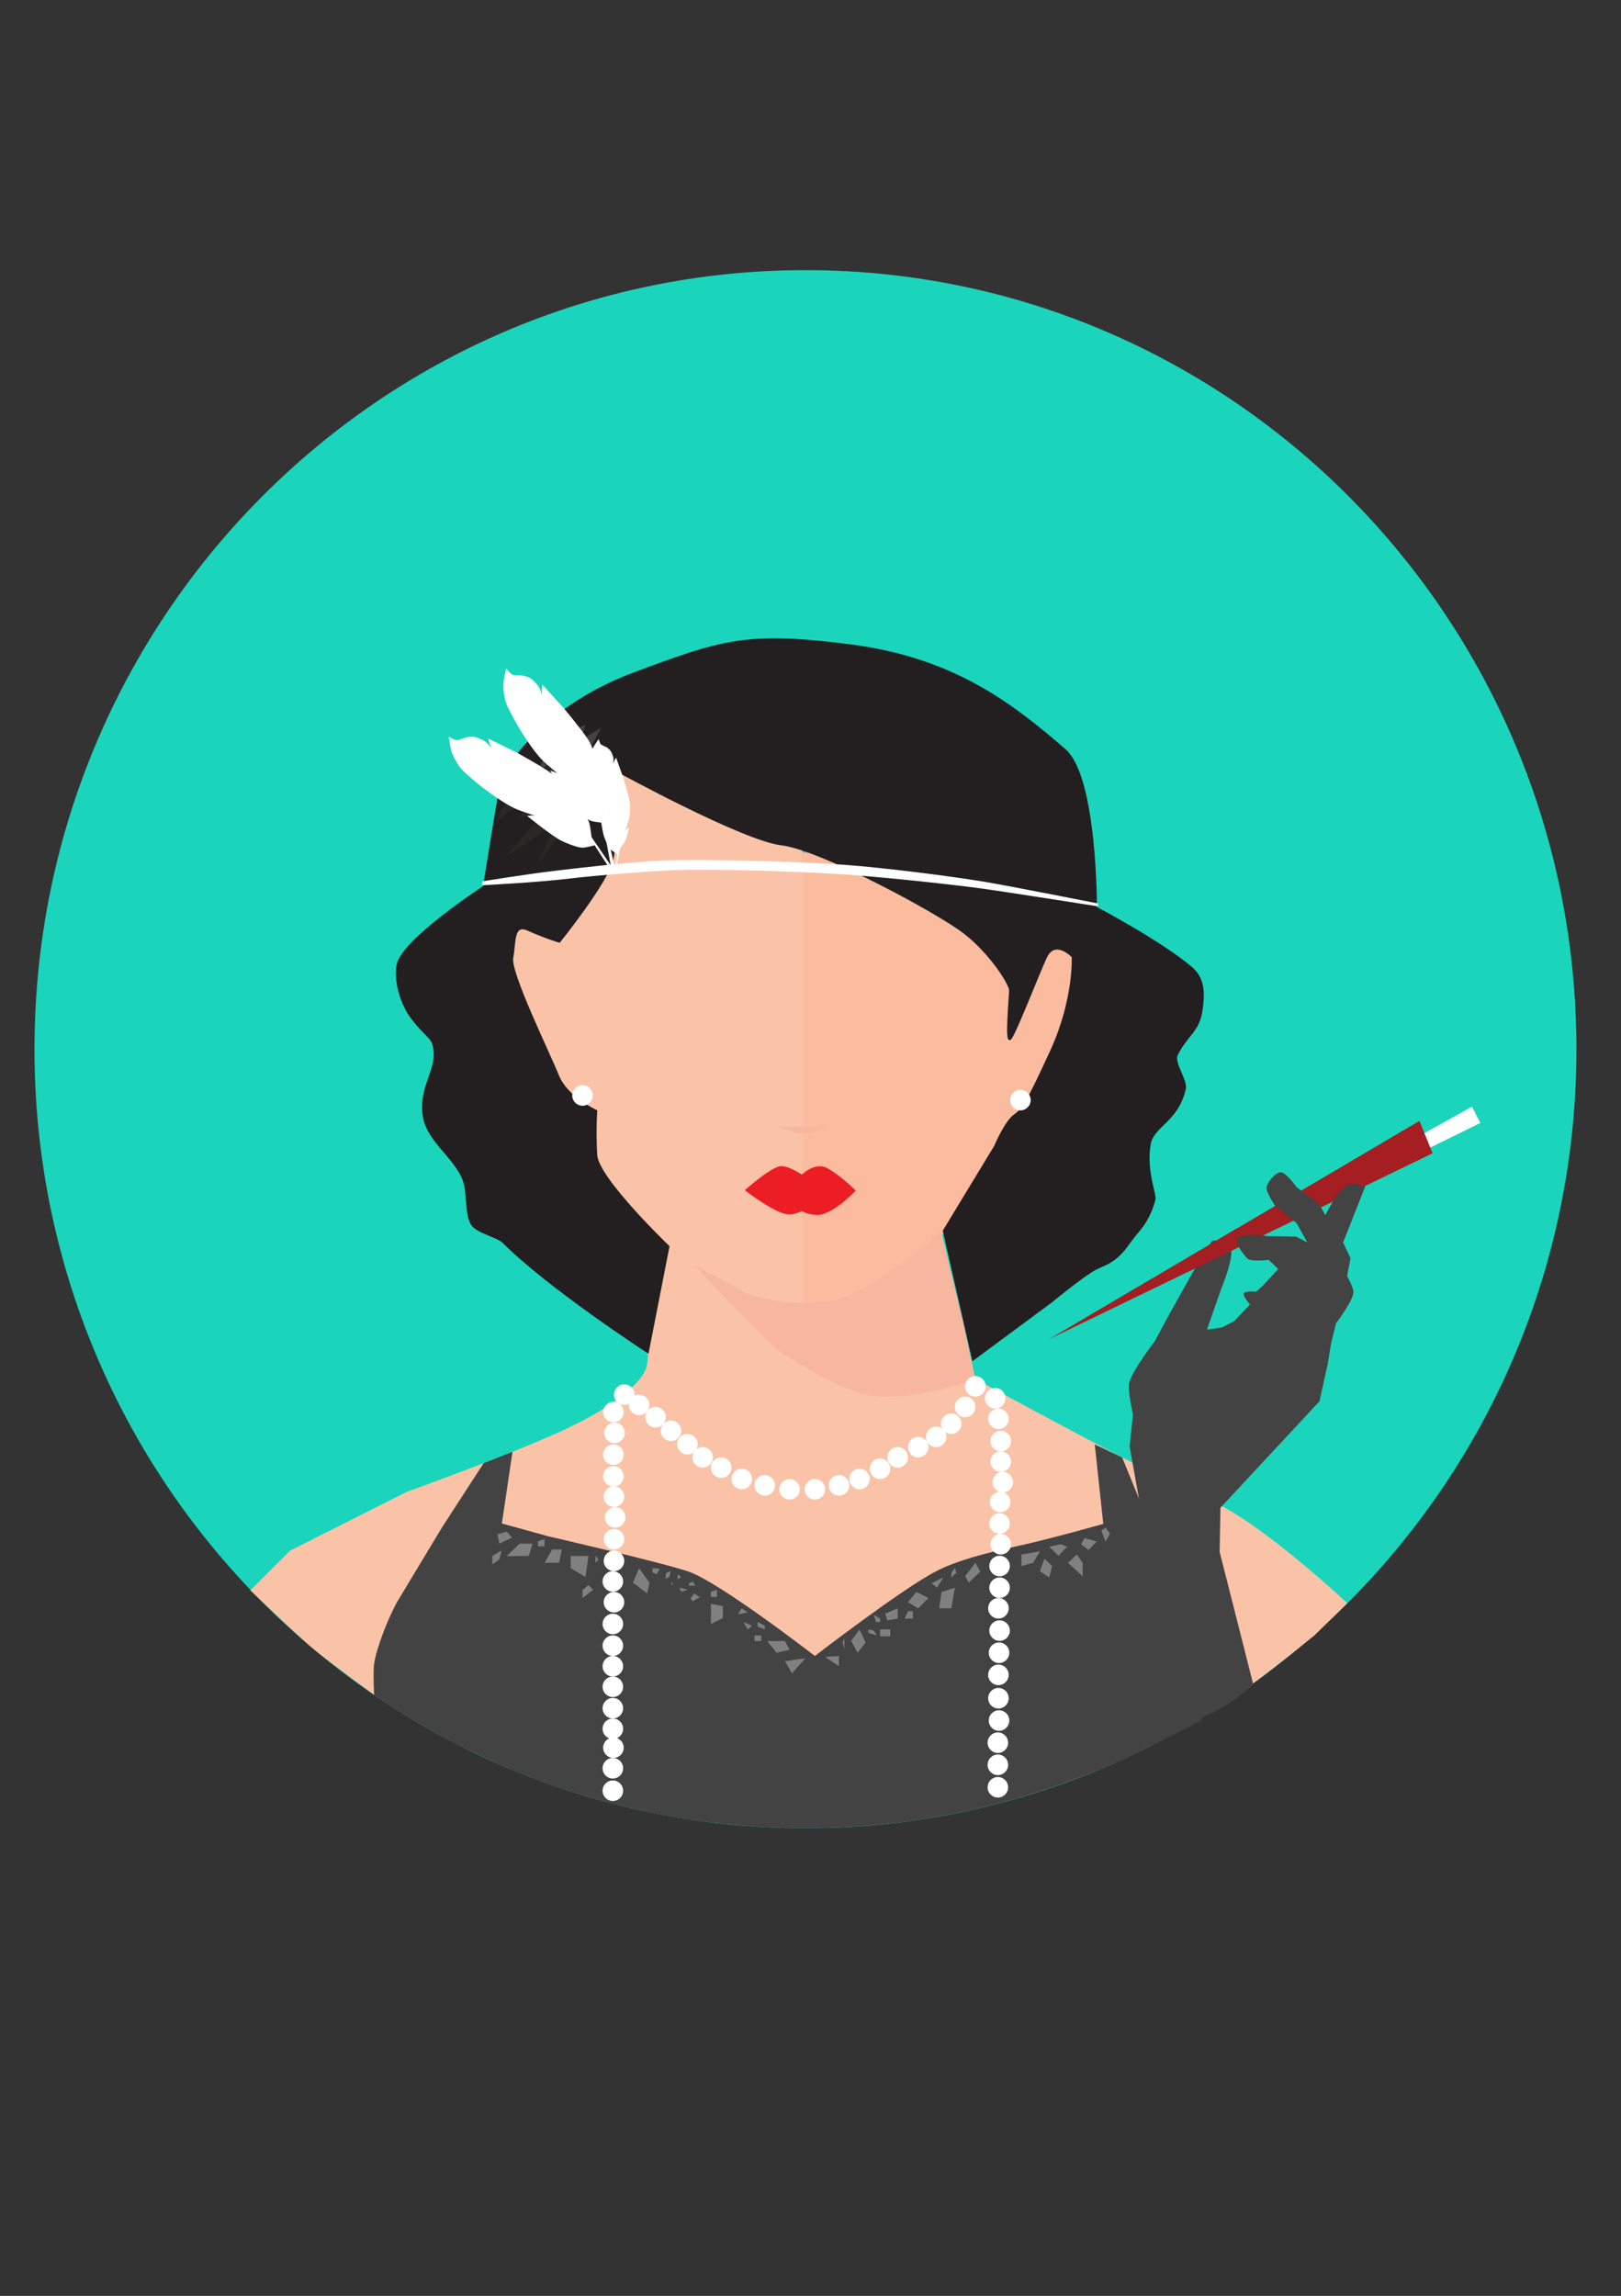 <?xml version="1.0" encoding="utf-8"?>
<!-- Generator: Adobe Illustrator 16.0.0, SVG Export Plug-In . SVG Version: 6.00 Build 0)  -->
<!DOCTYPE svg PUBLIC "-//W3C//DTD SVG 1.1//EN" "http://www.w3.org/Graphics/SVG/1.1/DTD/svg11.dtd">
<svg version="1.1" id="Layer_2" xmlns="http://www.w3.org/2000/svg" xmlns:xlink="http://www.w3.org/1999/xlink" x="0px" y="0px"
	 width="728.5px" height="1031.811px" viewBox="0 0 728.5 1031.811" enable-background="new 0 0 728.5 1031.811"
	 xml:space="preserve">
<rect x="0" y="0" width="728.5" height="1031.811" fill="#333333" stroke="none"/>
<polygon fill="#FFFFFF" points="274.782,802.414 274.782,801.724 276.177,801.724 276.177,803.122 "/>
<polygon fill="#FFFFFF" points="284.213,804.856 284.213,803.805 285.962,803.805 285.962,805.561 "/>
<polygon fill="#FFFFFF" points="294.696,807.653 294.696,806.616 296.441,806.616 296.441,807.653 "/>
<polygon fill="#FFFFFF" points="305.529,809.749 305.529,808.704 307.278,808.704 307.278,810.1 "/>
<polygon fill="#FFFFFF" points="316.362,811.509 316.362,810.457 318.104,810.457 318.104,811.852 "/>
<polygon fill="#FFFFFF" points="326.147,812.903 326.147,812.546 327.889,812.546 327.889,813.247 "/>
<polygon fill="#FFFFFF" points="336.977,813.94 336.977,813.94 337.674,813.94 337.674,813.247 "/>
<polygon fill="#FFFFFF" points="391.138,813.94 391.138,813.247 390.437,813.247 390.437,813.94 "/>
<polygon fill="#FFFFFF" points="400.222,813.247 400.222,812.195 401.617,812.195 401.617,812.903 "/>
<polygon fill="#FFFFFF" points="409.653,812.195 409.653,810.801 411.402,810.801 411.402,811.852 "/>
<polygon fill="#FFFFFF" points="420.486,810.457 420.486,809.055 421.888,809.055 421.888,810.1 "/>
<polygon fill="#FFFFFF" points="431.322,808.351 431.322,806.952 433.064,806.952 433.064,808.004 "/>
<polygon fill="#FFFFFF" points="441.806,806.952 441.806,806.262 443.547,806.262 443.547,806.616 "/>
<polygon fill="#FFFFFF" points="451.236,805.21 451.236,803.805 452.985,803.805 452.985,804.856 "/>
<polygon fill="#FFFFFF" points="462.069,803.122 462.069,801.362 463.468,801.362 463.468,802.761 "/>
<path fill="#1AD5BB" d="M708.47,471.505c0,193.354-155.134,350.103-346.484,350.103c-191.359,0-346.484-156.748-346.484-350.103
	c0-193.364,155.125-350.103,346.484-350.103C553.336,121.402,708.47,278.141,708.47,471.505"/>
<path fill="#EC1E24" d="M362.515,535.058"/>
<path fill="#FABB9F" d="M357.019,382.842l2.603,202.598c0,0,13.868,4.173,31.455-6.671c15.856-9.778,43.633-33.106,43.633-33.106
	l47.209-62.676l2.534-72.918l-71.06-24.332L357.019,382.842"/>
<path fill="#FAC3A7" d="M182.94,670.391c0,0,41.9-14.928,67.979-26.62c26.224-11.762,37.975-23.195,39.52-29.151
	c1.536-5.95,0.213-8.92,0.213-8.92l-64.907-130.132l-3.968-72.843l31.788-50.33l47.678-11.254l43.052,19.864l16.265,7.952v215.878
	l5.65,163.998c0,0-121.255-38.841-141.122-52.748c-5.111-3.584-55,66.989-55,66.989s-21.445-15.557-29.458-22.222
	c-6.545-5.442-28.119-26.13-28.119-26.13l17.87-17.851"/>
<path fill="#818282" d="M280.165,315.87c0,0,22.46-6.684,29.117-5.66c6.648,1.028,13.082-1.909,23.271,3.535
	c10.189,5.438,20.131,10.946,20.131,10.946s-44.281-11.091-49.504-10.946C297.957,313.892,280.165,315.87,280.165,315.87z"/>
<path fill="#FAC3A7" d="M358.051,585.551l8.159,163.281c0,0,41.516-40.145,94.135-53.847c26.07-6.789,72.988,80.882,72.988,80.882
	s21.719-13.332,28.392-18.256c15.301-11.313,29.015-22.674,29.015-22.674l14.771-14.428c0,0-39.86-37.442-62.543-46.588
	c-21.164-8.538-104.606-54.213-104.606-54.213"/>
<path fill="#F6B79E" d="M422.976,553.188c0,0-31.276,28.88-49.811,31.531c-18.544,2.646-35.757-1.99-39.725-4.638
	c-3.985-2.646-21.207-11.258-21.207-11.258s33.273,35.314,38.41,38.747c9.694,6.453,27.257,16.626,37.505,18.973
	c20.438,4.683,50.212-6.834,50.212-6.834l-5.538-25.561L422.976,553.188"/>
<path fill="#EC1E24" d="M360.407,527.894c0,0,5.872-6.017,11.529-2.842c6.153,3.45,12.621,10.006,12.621,10.006
	s-10.496,11.375-17.741,10.955c-3.968-0.232-6.349-1.729-6.349-1.729s-3.336,1.528-5.641,1.538
	c-6.136,0.023-20.105-10.939-20.105-10.939s10.667-9.503,15.42-10.683C353.708,523.309,360.407,527.894,360.407,527.894z"/>
<path fill="#F6B79E" d="M350.004,506.246c0,0,6.084,3.113,10.855,3.113c4.762,0.008,11-3.113,11-3.113h-9.985H350.004z"/>
<path fill="#231F20" stroke="#231F20" stroke-miterlimit="10" d="M291.096,607.57l9.268-47.35c0,0-31.779-30.471-32.454-41.068
	c-0.657-10.588,0-19.857,0-19.857s-13.244-5.957-17.212-15.894c-3.968-9.935-21.855-46.355-20.532-52.977
	c1.332-6.622,0-15.898,7.288-12.583c7.279,3.312,13.901,5.3,13.901,5.3s21.863-27.159,23.852-37.087
	c1.979-9.931,3.311-39.069,3.311-39.069s55.614,30.461,72.843,32.449c17.212,1.988,70.19,30.465,82.103,39.73
	c11.93,9.272,20.531,23.182,20.531,25.827c0,2.652-1.979,23.845,0,21.853c1.997-1.982,12.05-27.963,15.89-36.42
	c4.14-9.097,12.255-0.493,12.255-0.493s0.998,19.034-9.601,42.212c-10.599,23.175-12.902,26.606-16.547,29.138
	c-4.088,2.831-8.729,13.905-8.729,13.905l-23.041,38.001l13.099,57.722l35.057-25.94c0,0,14.499-11.969,20.021-14.816
	c4.198-2.163,8.951-2.901,14.916-11.549c3.951-5.734,8.423-8.524,11.444-19.393c0.691-2.449-4.122-12.625-2.159-24.788
	c1.383-8.587,12.322-10.21,15.796-24.952c0.981-4.165-5.479-11.691-3.499-15.621c4.522-9.033,9.779-10.357,11.077-20.12
	c0.742-5.545,1.689-13.359-4.43-18.608c-13.679-11.753-43.061-27.199-43.061-27.199s0.171-58.633-13.979-70.876
	c-24.509-21.187-50.34-41.056-96.687-47.017c-46.354-5.96-57.628-1.982-96.695,12.589c-39.067,14.565-56.168,39.859-59.48,47.808
	c-0.742,1.79-8.107,48.127-8.107,48.127s-36.712,23.971-38.794,35.05c-1.434,7.582,1.895,17.991,6.477,23.948
	c7.476,9.711,9.592,8.149,10.164,15.125c0.734,9.169-7.057,16.656-4.779,29.45c1.937,10.697,13.97,18.038,17.776,28.065
	c2.142,5.653,0.819,15.277,3.746,19.99c2.27,3.638,11.401,5.299,14.2,8.101C246.857,578.812,291.096,607.57,291.096,607.57z"/>
<path fill="#434343" d="M178.4,720.049c-3.977,7.215-9.182,20.421-10.274,27.726c-0.512,3.445,0,13.946,0,13.946
	s7.398,5.221,17.135,10.977c8.056,4.774,17.307,9.992,23.596,12.949c3.533,1.656,8.943,4.329,15.838,7.399
	c9.456,4.218,9.652,3.982,15.25,6.228c9.191,3.676,20.028,7.008,31.541,10.266c7.518,2.131,11.486,2.85,17.596,4.299
	c19.389,4.608,51.706,8.188,76.548,7.77c54.385-0.928,95.039-12.702,129.37-26.735c11.674-4.767,19.38-8.965,23.178-10.778
	c7.748-3.699,21.658-10.865,21.658-10.865s2.62-12.79,1.715-20.528c-0.512-4.348-1.51-6.197-4.557-15.275
	c-5.513-16.405-32.692-82.463-32.692-82.463l-12.306-5.837l3.831,35.722c0,0-24.525,6.937-37.854,9.816
	c-15.396,3.332-28.4,6.853-37.232,11.439c-15.54,8.045-54.53,38.111-54.53,38.111s-43.343-33.612-57.261-38.109
	c-14.311-4.619-62.509-15.668-62.509-15.668l-20.882-5.767l4.745-32.217l-12.946,5.105l-18.791,28.995"/>
<path fill="#282827" d="M239.109,345.396c9.788-7.186,18.322-9.626,18.322-9.626l-3.695,10.688l14.669-8.984l-7.664,14.573
	l12.579-1.417l-16.325,11.645l12.979-2.206c0,0-12.229,8.724-15.096,11.503c-3.857,3.729-13.705,17.466-13.705,17.466l8.849-19.118
	l-23.237,15.354l19.15-21.262l-13.27,3.943l11.623-14.042l-21.292,15.137C222.998,369.052,231.983,350.617,239.109,345.396z"/>
<path fill="#424243" d="M251.355,332.095c6.306-4.612,11.776-6.176,11.776-6.176l-2.364,6.861l9.404-5.769l-4.915,9.353l8.064-0.905
	l-10.462,7.465l8.312-1.415c0,0-7.834,5.598-9.686,7.384c-2.475,2.396-8.79,11.209-8.79,11.209l5.675-12.271l-14.917,9.854
	l12.306-13.643l-8.517,2.534l7.467-9.018l-13.671,9.716C241.038,347.274,246.798,335.453,251.355,332.095z"/>
<path fill="#FFFFFF" d="M216.631,397.845c0,0,24.756-1.238,39.297-3.006c12.033-1.453,37.028-3.45,49.769-3.855
	c16.957-0.522,51.407,0.702,68.44,1.651c16.973,0.943,50.434,4.422,66.725,6.637c10.966,1.485,52.593,8.064,52.593,8.064v-1.299
	c0,0-39.673-7.857-50.938-9.732c-16.376-2.735-45.434-6.347-62.833-7.633c-19.705-1.455-61.938-2.663-81.616-1.954
	c-13.424,0.48-39.409,3.488-52.09,5.058c-10.693,1.331-29.015,4.277-29.015,4.277L216.631,397.845z"/>
<polygon fill="#FFFFFF" points="637.811,510.538 661.526,497.345 665.289,504.675 640.38,516.894 "/>
<path fill="#FFFFFF" d="M463.203,494.409c0,2.541-2.073,4.606-4.616,4.606c-2.552,0-4.617-2.065-4.617-4.606
	c0-2.556,2.065-4.627,4.617-4.627C461.13,489.782,463.203,491.854,463.203,494.409z"/>
<circle fill="#FFFFFF" cx="261.792" cy="492.321" r="4.617"/>
<path fill="#FFFFFF" d="M275.266,393.046l1.647-0.555l-2.773-12.037l-2.637-11.555l-0.717-3.04c0,0,1.194-4.476,1.356-6.065
	c0.273-2.607-1.066-10.402-1.066-10.402s-0.76,1.111-0.956,1.532c-0.205,0.46-0.683,1.988-0.683,1.988s-0.384-7.764-0.99-10.271
	c-0.606-2.543-2.475-7.484-3.806-9.737c-2.364-3.955-11.239-14.612-11.239-14.612l-9.626-10.586c0,0-0.307,1.645-0.324,2.212
	c-0.026,0.612,0.12,2.5,0.12,2.5s-0.913-2.912-1.459-3.759c-0.743-1.171-2.705-3.296-3.934-3.953
	c-1.587-0.843-3.217-1.22-5.078-1.235c-0.683-0.009-2.261,0.015-2.901-0.305c-0.871-0.446-2.748-2.767-2.748-2.767
	s-1.076,5.11-1.187,6.257c-0.239,2.396,0.375,7.315,1.289,9.534c2.961,7.126,11.145,20.611,16.718,25.962
	c1.442,1.376,6.306,5.434,6.306,5.434s-1.101-0.546-1.485-0.681c-0.427-0.156-1.784-0.454-1.784-0.454s6.947,12.188,10.019,15.683
	c1.698,1.941,5.53,5.592,7.885,6.635c1.306,0.568,5.556,1.009,5.556,1.009l2.057,10.198L275.266,393.046z"/>
<path fill="#FFFFFF" d="M275.565,392.585l1.109,0.077l0.23-1.722l1.289-7.482l0.333-1.963c0,0,1.792-2.353,2.279-3.251
	c0.811-1.465,1.945-6.409,1.945-6.409s-0.734,0.474-0.956,0.674c-0.23,0.215-0.879,0.999-0.879,0.999s1.681-4.672,1.946-6.307
	c0.256-1.655,0.375-5.035,0.145-6.69c-0.427-2.92-3.038-11.399-3.038-11.399l-3.098-8.621c0,0-0.581,0.894-0.734,1.218
	c-0.162,0.363-0.546,1.513-0.546,1.513s0.196-1.938,0.085-2.58c-0.162-0.876-0.793-2.618-1.357-3.307
	c-0.734-0.89-1.596-1.513-2.714-1.982c-0.384-0.173-1.323-0.542-1.63-0.907c-0.401-0.465-0.93-2.293-0.93-2.293
	s-1.903,2.75-2.253,3.398c-0.725,1.357-1.579,4.414-1.579,5.957c-0.017,4.935,1.502,14.919,3.482,19.451
	c0.503,1.163,2.381,4.764,2.381,4.764s-0.521-0.595-0.708-0.774c-0.213-0.186-0.938-0.706-0.938-0.706s1.109,8.916,2.057,11.738
	c0.521,1.559,1.886,4.661,3.029,5.86c0.606,0.648,3.021,1.965,3.021,1.965l-1.289,6.532L275.565,392.585z"/>
<path fill="#FFFFFF" d="M274.558,391.898l1.332-1.111l-1.622-2.193l-6.665-9.803l-1.75-2.569c0,0-0.538-4.595-0.964-6.144
	c-0.7-2.52-4.788-9.287-4.788-9.287s-0.298,1.304-0.324,1.771c-0.034,0.501,0.085,2.088,0.085,2.088s-3.2-7.076-4.676-9.197
	c-1.494-2.138-5.026-6.061-7.092-7.667c-3.635-2.835-15.787-9.521-15.787-9.521l-12.826-6.338c0,0,0.324,1.638,0.503,2.174
	c0.196,0.578,1.024,2.287,1.024,2.287s-1.903-2.385-2.713-2.979c-1.135-0.811-3.738-2.076-5.12-2.24
	c-1.792-0.207-3.439,0.042-5.188,0.71c-0.623,0.23-2.091,0.826-2.816,0.764c-0.964-0.087-3.55-1.575-3.55-1.575
	s0.862,5.15,1.169,6.26c0.648,2.316,3.021,6.667,4.685,8.403c5.351,5.566,17.904,15.128,25.021,18.085
	c1.843,0.753,7.86,2.759,7.86,2.759s-1.22-0.103-1.63-0.094c-0.453,0.015-1.818,0.222-1.818,0.222s10.906,8.821,15.045,10.959
	c2.287,1.188,7.186,3.194,9.771,3.294c1.399,0.062,5.521-1.073,5.521-1.073l5.632,8.745L274.558,391.898z"/>
<polygon fill="#A41E22" points="637.922,503.748 643.811,518.297 596.243,541.357 471.43,601.854 590.833,531.497 "/>
<path fill="#FFFFFF" d="M442.979,623.051c0,2.547-2.073,4.621-4.617,4.621c-2.551,0-4.616-2.074-4.616-4.621
	c0-2.548,2.065-4.621,4.616-4.621C440.905,618.43,442.979,620.503,442.979,623.051z"/>
<path fill="#FFFFFF" d="M438.361,632.284c0,2.549-2.064,4.616-4.616,4.616s-4.617-2.067-4.617-4.616
	c0-2.554,2.065-4.612,4.617-4.612S438.361,629.73,438.361,632.284z"/>
<path fill="#FFFFFF" d="M432.115,639.827c0,2.552-2.057,4.619-4.617,4.619c-2.543,0-4.616-2.067-4.616-4.619
	c0-2.545,2.073-4.61,4.616-4.61C430.059,635.217,432.115,637.282,432.115,639.827z"/>
<path fill="#FFFFFF" d="M425.348,645.732c0,2.557-2.064,4.615-4.607,4.615c-2.561,0-4.626-2.059-4.626-4.615
	c0-2.549,2.065-4.618,4.626-4.618C423.283,641.114,425.348,643.184,425.348,645.732z"/>
<path fill="#FFFFFF" d="M417.283,650.348c0,2.552-2.064,4.614-4.625,4.614c-2.543,0-4.6-2.062-4.6-4.614
	c0-2.554,2.057-4.615,4.6-4.615C415.219,645.732,417.283,647.794,417.283,650.348z"/>
<path fill="#FFFFFF" d="M408.059,654.962c0,2.548-2.073,4.614-4.625,4.614c-2.543,0-4.617-2.066-4.617-4.614
	c0-2.552,2.074-4.614,4.617-4.614C405.985,650.348,408.059,652.41,408.059,654.962z"/>
<path fill="#FFFFFF" d="M400.105,660.074c0,2.553-2.065,4.618-4.6,4.618c-2.568,0-4.625-2.065-4.625-4.618
	c0-2.548,2.057-4.611,4.625-4.611C398.04,655.463,400.105,657.526,400.105,660.074z"/>
<path fill="#FFFFFF" d="M291.855,631.377c0,2.548-2.074,4.615-4.625,4.615c-2.543,0-4.608-2.067-4.608-4.615
	c0-2.552,2.065-4.616,4.608-4.616C289.782,626.761,291.855,628.825,291.855,631.377z"/>
<path fill="#FFFFFF" d="M299.237,636.9c0,2.545-2.065,4.612-4.6,4.612c-2.56,0-4.634-2.067-4.634-4.612
	c0-2.554,2.074-4.616,4.634-4.616C297.172,632.284,299.237,634.347,299.237,636.9z"/>
<path fill="#FFFFFF" d="M306.167,643.023c0,2.552-2.065,4.61-4.608,4.61c-2.552,0-4.625-2.059-4.625-4.61
	c0-2.543,2.074-4.61,4.625-4.61C304.102,638.413,306.167,640.48,306.167,643.023z"/>
<path fill="#FFFFFF" d="M313.557,649.057c0,2.554-2.065,4.619-4.608,4.619c-2.56,0-4.634-2.065-4.634-4.619
	c0-2.545,2.074-4.61,4.634-4.61C311.492,644.446,313.557,646.512,313.557,649.057z"/>
<path fill="#FFFFFF" d="M320.426,654.962c0,2.548-2.074,4.614-4.608,4.614c-2.552,0-4.617-2.066-4.617-4.614
	c0-2.552,2.065-4.614,4.617-4.614C318.353,650.348,320.426,652.41,320.426,654.962z"/>
<path fill="#FFFFFF" d="M390.881,664.692c0,2.546-2.065,4.61-4.626,4.61c-2.543,0-4.6-2.064-4.6-4.61c0-2.552,2.057-4.618,4.6-4.618
	C388.815,660.074,390.881,662.141,390.881,664.692z"/>
<path fill="#FFFFFF" d="M381.655,667.536c0,2.559-2.073,4.619-4.625,4.619c-2.56,0-4.608-2.061-4.608-4.619
	c0-2.543,2.049-4.608,4.608-4.608C379.582,662.928,381.655,664.993,381.655,667.536z"/>
<path fill="#FFFFFF" d="M328.729,659.576c0,2.55-2.057,4.615-4.608,4.615c-2.552,0-4.617-2.065-4.617-4.615
	c0-2.547,2.065-4.614,4.617-4.614C326.673,654.962,328.729,657.029,328.729,659.576z"/>
<path fill="#FFFFFF" d="M370.826,669.303c0,2.556-2.073,4.619-4.616,4.619c-2.552,0-4.617-2.063-4.617-4.619
	c0-2.543,2.065-4.61,4.617-4.61C368.753,664.692,370.826,666.76,370.826,669.303z"/>
<path fill="#FFFFFF" d="M359.459,669.303c0,2.556-2.065,4.619-4.608,4.619c-2.551,0-4.617-2.063-4.617-4.619
	c0-2.543,2.065-4.61,4.617-4.61C357.394,664.692,359.459,666.76,359.459,669.303z"/>
<path fill="#FFFFFF" d="M348.323,667.536c0,2.559-2.065,4.619-4.617,4.619c-2.543,0-4.608-2.061-4.608-4.619
	c0-2.543,2.065-4.608,4.608-4.608C346.258,662.928,348.323,664.993,348.323,667.536z"/>
<path fill="#FFFFFF" d="M337.972,664.692c0,2.546-2.065,4.61-4.625,4.61c-2.551,0-4.617-2.064-4.617-4.61
	c0-2.552,2.065-4.618,4.617-4.618C335.906,660.074,337.972,662.141,337.972,664.692z"/>
<path fill="#FFFFFF" d="M285.174,626.761c0,2.547-2.065,4.616-4.625,4.616c-2.543,0-4.608-2.069-4.608-4.616
	c0-2.544,2.065-4.617,4.608-4.617C283.108,622.144,285.174,624.217,285.174,626.761z"/>
<path fill="#FFFFFF" d="M451.888,628.407c0,2.552-2.073,4.621-4.608,4.621c-2.56,0-4.625-2.069-4.625-4.621
	c0-2.545,2.065-4.614,4.625-4.614C449.814,623.793,451.888,625.862,451.888,628.407z"/>
<path fill="#FFFFFF" d="M453.321,637.646c0,2.545-2.065,4.612-4.608,4.612c-2.552,0-4.616-2.067-4.616-4.612
	c0-2.554,2.064-4.617,4.616-4.617C451.256,633.028,453.321,635.092,453.321,637.646z"/>
<path fill="#FFFFFF" d="M454.371,647.634c0,2.552-2.065,4.623-4.617,4.623c-2.551,0-4.625-2.071-4.625-4.623
	c0-2.548,2.074-4.61,4.625-4.61C452.306,643.023,454.371,645.086,454.371,647.634z"/>
<path fill="#FFFFFF" d="M454.371,656.871c0,2.55-2.065,4.61-4.617,4.61c-2.551,0-4.625-2.061-4.625-4.61
	c0-2.554,2.074-4.614,4.625-4.614C452.306,652.257,454.371,654.317,454.371,656.871z"/>
<path fill="#FFFFFF" d="M455.284,666.103c0,2.546-2.065,4.619-4.617,4.619c-2.543,0-4.607-2.073-4.607-4.619
	c0-2.549,2.064-4.621,4.607-4.621C453.219,661.481,455.284,663.554,455.284,666.103z"/>
<path fill="#FFFFFF" d="M454.098,675.012c0,2.545-2.057,4.612-4.608,4.612c-2.543,0-4.607-2.067-4.607-4.612
	c0-2.552,2.064-4.621,4.607-4.621C452.041,670.391,454.098,672.46,454.098,675.012z"/>
<path fill="#FFFFFF" d="M453.842,684.67c0,2.543-2.065,4.617-4.608,4.617c-2.552,0-4.625-2.074-4.625-4.617
	c0-2.552,2.073-4.621,4.625-4.621C451.776,680.049,453.842,682.118,453.842,684.67z"/>
<path fill="#FFFFFF" d="M454.371,693.999c0,2.55-2.065,4.617-4.617,4.617c-2.551,0-4.625-2.067-4.625-4.617
	c0-2.545,2.074-4.623,4.625-4.623C452.306,689.376,454.371,691.454,454.371,693.999z"/>
<path fill="#FFFFFF" d="M453.842,703.792c0,2.547-2.065,4.61-4.608,4.61c-2.552,0-4.625-2.063-4.625-4.61
	c0-2.548,2.073-4.617,4.625-4.617C451.776,699.175,453.842,701.244,453.842,703.792z"/>
<path fill="#FFFFFF" d="M453.842,713.555c0,2.543-2.065,4.612-4.608,4.612c-2.552,0-4.625-2.069-4.625-4.612
	c0-2.552,2.073-4.621,4.625-4.621C451.776,708.934,453.842,711.003,453.842,713.555z"/>
<path fill="#FFFFFF" d="M453.321,722.788c0,2.545-2.065,4.61-4.608,4.61c-2.552,0-4.616-2.065-4.616-4.61
	c0-2.559,2.064-4.621,4.616-4.621C451.256,718.167,453.321,720.229,453.321,722.788z"/>
<path fill="#FFFFFF" d="M453.842,732.814c0,2.539-2.065,4.61-4.608,4.61c-2.552,0-4.625-2.071-4.625-4.61
	c0-2.556,2.073-4.623,4.625-4.623C451.776,728.191,453.842,730.259,453.842,732.814z"/>
<path fill="#FFFFFF" d="M453.595,742.771c0,2.545-2.083,4.617-4.626,4.617s-4.607-2.072-4.607-4.617s2.064-4.614,4.607-4.614
	S453.595,740.227,453.595,742.771z"/>
<path fill="#FFFFFF" d="M453.321,752.7c0,2.554-2.065,4.619-4.608,4.619c-2.552,0-4.616-2.065-4.616-4.619
	c0-2.543,2.064-4.608,4.616-4.608C451.256,748.092,453.321,750.157,453.321,752.7z"/>
<path fill="#FFFFFF" d="M453.321,763.197c0,2.551-2.065,4.618-4.608,4.618c-2.552,0-4.616-2.067-4.616-4.618
	c0-2.543,2.064-4.615,4.616-4.615C451.256,758.582,453.321,760.654,453.321,763.197z"/>
<path fill="#FFFFFF" d="M453.595,773.229c0,2.543-2.083,4.621-4.626,4.621s-4.607-2.078-4.607-4.621
	c0-2.546,2.064-4.619,4.607-4.619S453.595,770.683,453.595,773.229z"/>
<path fill="#FFFFFF" d="M453.065,783.199c0,2.541-2.065,4.611-4.625,4.611c-2.535,0-4.6-2.07-4.6-4.611c0-2.56,2.064-4.62,4.6-4.62
	C451,778.579,453.065,780.64,453.065,783.199z"/>
<path fill="#FFFFFF" d="M453.065,793.122c0,2.55-2.065,4.619-4.625,4.619c-2.535,0-4.6-2.069-4.6-4.619
	c0-2.545,2.064-4.614,4.6-4.614C451,788.508,453.065,790.577,453.065,793.122z"/>
<path fill="#FFFFFF" d="M280.292,634.615c0,2.552-2.065,4.623-4.608,4.623c-2.551,0-4.617-2.071-4.617-4.623
	c0-2.545,2.065-4.612,4.617-4.612C278.228,630.003,280.292,632.07,280.292,634.615z"/>
<path fill="#FFFFFF" d="M280.805,643.949c0,2.541-2.048,4.617-4.6,4.617c-2.552,0-4.625-2.076-4.625-4.617
	c0-2.545,2.074-4.614,4.625-4.614C278.756,639.335,280.805,641.404,280.805,643.949z"/>
<path fill="#FFFFFF" d="M280.292,653.739c0,2.546-2.065,4.617-4.608,4.617c-2.551,0-4.617-2.071-4.617-4.617
	c0-2.547,2.065-4.614,4.617-4.614C278.228,649.125,280.292,651.192,280.292,653.739z"/>
<path fill="#FFFFFF" d="M280.292,663.5c0,2.552-2.065,4.614-4.608,4.614c-2.551,0-4.617-2.062-4.617-4.614
	c0-2.547,2.065-4.614,4.617-4.614C278.228,658.886,280.292,660.953,280.292,663.5z"/>
<path fill="#FFFFFF" d="M280.548,672.605c0,2.552-2.065,4.619-4.608,4.619c-2.552,0-4.617-2.067-4.617-4.619
	c0-2.55,2.065-4.614,4.617-4.614C278.483,667.991,280.548,670.056,280.548,672.605z"/>
<path fill="#FFFFFF" d="M281.078,681.933c0,2.556-2.074,4.621-4.608,4.621c-2.56,0-4.625-2.065-4.625-4.621
	c0-2.541,2.065-4.612,4.625-4.612C279.004,677.32,281.078,679.392,281.078,681.933z"/>
<path fill="#FFFFFF" d="M280.548,691.728c0,2.547-2.065,4.612-4.608,4.612c-2.552,0-4.617-2.065-4.617-4.612
	c0-2.546,2.065-4.61,4.617-4.61C278.483,687.117,280.548,689.182,280.548,691.728z"/>
<path fill="#FFFFFF" d="M280.548,701.485c0,2.552-2.065,4.619-4.608,4.619c-2.552,0-4.617-2.067-4.617-4.619
	c0-2.545,2.065-4.614,4.617-4.614C278.483,696.871,280.548,698.94,280.548,701.485z"/>
<path fill="#FFFFFF" d="M280.037,710.721c0,2.55-2.074,4.613-4.617,4.613s-4.617-2.063-4.617-4.613c0-2.554,2.074-4.616,4.617-4.616
	S280.037,708.167,280.037,710.721z"/>
<path fill="#FFFFFF" d="M280.548,720.049c0,2.549-2.065,4.618-4.608,4.618c-2.552,0-4.617-2.069-4.617-4.618
	c0-2.55,2.065-4.617,4.617-4.617C278.483,715.432,280.548,717.499,280.548,720.049z"/>
<path fill="#FFFFFF" d="M280.037,729.839c0,2.554-2.074,4.618-4.617,4.618s-4.617-2.064-4.617-4.618
	c0-2.546,2.074-4.617,4.617-4.617S280.037,727.293,280.037,729.839z"/>
<path fill="#FFFFFF" d="M280.037,739.597c0,2.55-2.074,4.617-4.617,4.617s-4.617-2.067-4.617-4.617c0-2.549,2.074-4.614,4.617-4.614
	S280.037,737.048,280.037,739.597z"/>
<path fill="#FFFFFF" d="M280.037,748.832c0,2.546-2.074,4.619-4.625,4.619c-2.534,0-4.608-2.073-4.608-4.619
	c0-2.543,2.074-4.618,4.608-4.618C277.963,744.214,280.037,746.289,280.037,748.832z"/>
<path fill="#FFFFFF" d="M280.037,758.063c0,2.554-2.074,4.617-4.617,4.617s-4.617-2.063-4.617-4.617
	c0-2.545,2.074-4.612,4.617-4.612S280.037,755.519,280.037,758.063z"/>
<path fill="#FFFFFF" d="M280.037,767.686c0,2.552-2.074,4.617-4.617,4.617s-4.617-2.065-4.617-4.617
	c0-2.545,2.074-4.612,4.617-4.612S280.037,765.141,280.037,767.686z"/>
<path fill="#FFFFFF" d="M453.065,803.227c0,2.547-2.065,4.612-4.625,4.612c-2.535,0-4.6-2.065-4.6-4.612
	c0-2.546,2.064-4.617,4.6-4.617C451,798.609,453.065,800.681,453.065,803.227z"/>
<path fill="#FFFFFF" d="M280.037,794.674c0,2.543-2.074,4.616-4.617,4.616s-4.617-2.073-4.617-4.616
	c0-2.552,2.074-4.615,4.617-4.615S280.037,792.122,280.037,794.674z"/>
<path fill="#FFFFFF" d="M280.037,804.779c0,2.539-2.074,4.614-4.625,4.614c-2.534,0-4.608-2.075-4.608-4.614
	c0-2.55,2.074-4.619,4.608-4.619C277.963,800.16,280.037,802.229,280.037,804.779z"/>
<path fill="#FFFFFF" d="M280.292,785.436c0,2.552-2.065,4.623-4.608,4.623c-2.551,0-4.617-2.071-4.617-4.623
	c0-2.545,2.065-4.605,4.617-4.605C278.228,780.83,280.292,782.891,280.292,785.436z"/>
<path fill="#FFFFFF" d="M280.037,776.917c0,2.545-2.074,4.618-4.617,4.618s-4.617-2.073-4.617-4.618
	c0-2.548,2.074-4.614,4.617-4.614S280.037,774.369,280.037,776.917z"/>
<polygon fill="#808080" points="370.826,744.657 377.03,748.832 377.03,744.214 "/>
<polygon fill="#808080" points="382.534,737.425 385.41,742.771 389.046,738.157 386.255,732.277 "/>
<rect x="395.506" y="732.277" fill="#808080" width="4.6" height="3.106"/>
<polygon fill="#808080" points="397.801,725.222 398.816,728.191 403.434,727.398 403.434,722.788 "/>
<polygon fill="#808080" points="408.059,720.049 412.658,722.788 417.283,718.167 411.856,715.432 "/>
<polygon fill="#808080" points="423.138,715.432 422.097,722.788 427.559,722.788 429.12,713.546 "/>
<polygon fill="#808080" points="418.709,711.5 421.064,713.546 423.923,708.934 "/>
<polygon fill="#808080" points="433.745,708.402 435.366,711.239 440.563,706.292 438.361,702.358 "/>
<polygon fill="#808080" points="459.056,698.616 459.056,703.785 464.262,702.358 467.368,697.185 "/>
<polygon fill="#808080" points="471.532,695.106 475.654,699.175 479.613,695.106 476.737,693.999 "/>
<polygon fill="#808080" points="487.413,691.198 485.86,693.999 489.231,696.592 492.884,692.764 "/>
<polygon fill="#808080" points="494.957,687.812 496.783,692.764 498.865,689.287 496.911,686.518 "/>
<polygon fill="#808080" points="361.985,745.24 355.901,752.012 352.786,746.521 "/>
<polygon fill="#808080" points="352.786,737.523 354.826,741.426 348.972,742.771 344.807,737.523 "/>
<polygon fill="#808080" points="340.472,728.934 340.472,731.019 343.706,732.277 343.706,730.606 "/>
<rect x="339.098" y="734.982" fill="#808080" width="2.995" height="2.541"/>
<polygon fill="#808080" points="334.055,728.934 337.972,730.606 336.009,732.277 "/>
<polygon fill="#808080" points="333.346,722.788 336.009,724.667 331.623,725.484 "/>
<polygon fill="#808080" points="319.505,720.775 319.505,729.839 324.855,727.195 324.855,721.823 "/>
<polygon fill="#808080" points="319.505,715.334 319.505,717.661 322.184,717.661 322.184,714.535 "/>
<polygon fill="#808080" points="312.021,716.098 310.391,718.263 311.21,719.635 314.555,717.863 "/>
<polygon fill="#808080" points="311.364,710.721 309.674,711.5 309.674,712.603 312.473,712.603 "/>
<polygon fill="#808080" points="304.537,707.466 304.537,709.872 306.098,708.667 "/>
<polygon fill="#808080" points="307.396,713.966 305.313,713.58 306.098,715.334 309.085,714.535 "/>
<path fill="#434343" d="M518.441,784.076l0.265-3.626l1.323-68.071l-7.809-36.8l-4.557-25.494l1.519-14.535
	c0,0-2.483-10.507-1.741-13.933c1.178-5.422,11.589-18.92,11.589-18.92l5.863-10.979l11.103-19.83l8.746-14.368
	c0,0,6.854-0.154,8.005,1.54c2.842,4.222-3.857,20.003-3.857,20.003l-6.477,18.474l6.707-0.945l5.505-2.822l7.168-7.533
	c0,0-3.439-3.744-2.782-5.024c0.648-1.25,5.572-0.695,5.572-0.695l3.158-2.925l6.707-7.279l-4.258-4.095c0,0-8.244,0.956-9.72-0.706
	c-1.639-1.86-5.667-6.835-4.336-8.928c1.844-2.906,13.731-1.033,13.731-1.033l12.621,0.188l5.001,2.594l-4.788-8.679l-9.651-7.772
	c0,0-3.908-5.79-3.84-8.009c0.085-2.354,3.899-6.91,6.255-7.029c2.466-0.126,7.279,6.703,7.279,6.703l10.104,7.529l2.773,5.023
	c0,0,3.704-7.089,5.377-9.196c1.288-1.626,3.908-4.466,5.956-4.812c1.655-0.277,6.597,1.127,6.597,1.127l-9.95,25.155l3.337,7.1
	l-1.545,8.003c0,0,3.004,5.385,2.867,7.35c-0.281,3.979-7.843,13.867-7.843,13.867l-2.201,8.958l-1.485,9.167l-3.755,16.965
	l-44.485,47.814l-0.358,19.862l15.104,59.552c0,0-4.011,3.845-10.65,8.28c-7.296,4.855-7.296,3.904-11.546,6.354
	c-4.617,2.679-13.705,6.934-13.705,6.934L518.441,784.076z"/>
<polygon fill="#808080" points="301.413,706.104 299.391,706.879 299.075,709.478 300.833,708.667 "/>
<polygon fill="#808080" points="301.413,711.041 302.514,711.666 301.977,712.347 "/>
<polygon fill="#808080" points="295.158,704.801 293.221,704.801 293.221,706.681 295.158,707.466 296.472,705.123 "/>
<polygon fill="#808080" points="287.23,704.801 284.44,711.239 290.857,716.098 291.855,711.239 "/>
<polygon fill="#808080" points="264.488,699.263 256.5,699.263 256.5,704.801 263.097,708.667 "/>
<polygon fill="#808080" points="248.172,696.34 252.507,696.34 251.304,702.358 244.707,702.358 "/>
<polygon fill="#808080" points="239.348,693.718 237.599,699.263 227.708,699.354 233.537,693.718 "/>
<polygon fill="#808080" points="227.708,688.333 223.535,689.545 224.397,693.718 230.131,691.027 "/>
<polygon fill="#808080" points="241.754,692.675 241.754,694.93 244.707,694.93 244.707,691.728 "/>
<polygon fill="#808080" points="267.603,699.263 267.603,702.358 268.994,700.817 "/>
<polygon fill="#808080" points="408.059,724.132 406.582,727.398 410.218,727.398 410.218,724.132 "/>
<polygon fill="#808080" points="395.506,727.398 395.506,728.934 393.739,728.934 392.698,725.766 "/>
<polygon fill="#808080" points="390.266,732.277 390.266,733.828 394.098,734.982 392.698,732.807 "/>
<polygon fill="#808080" points="379.505,736.258 378.635,738.157 379.505,740.907 379.505,738.577 "/>
<polygon fill="#808080" points="469.382,700.491 467.368,706.104 471.532,708.934 472.847,703.785 "/>
<polygon fill="#808080" points="483.94,698.616 479.955,702.358 486.568,708.402 486.568,702.358 "/>
<polygon fill="#808080" points="427.559,706.811 427.559,708.934 429.811,706.811 429.12,704.707 "/>
<polygon fill="#808080" points="225.446,696.871 221.282,699.263 221.282,703.088 224.397,700.817 "/>
<polygon fill="#808080" points="264.488,712.347 261.792,714.535 261.792,718.167 266.553,714.455 "/>
<polygon fill="#A41E22" points="555.785,552.084 554.036,561.819 533.905,571.568 531.456,566.767 "/>
</svg>
